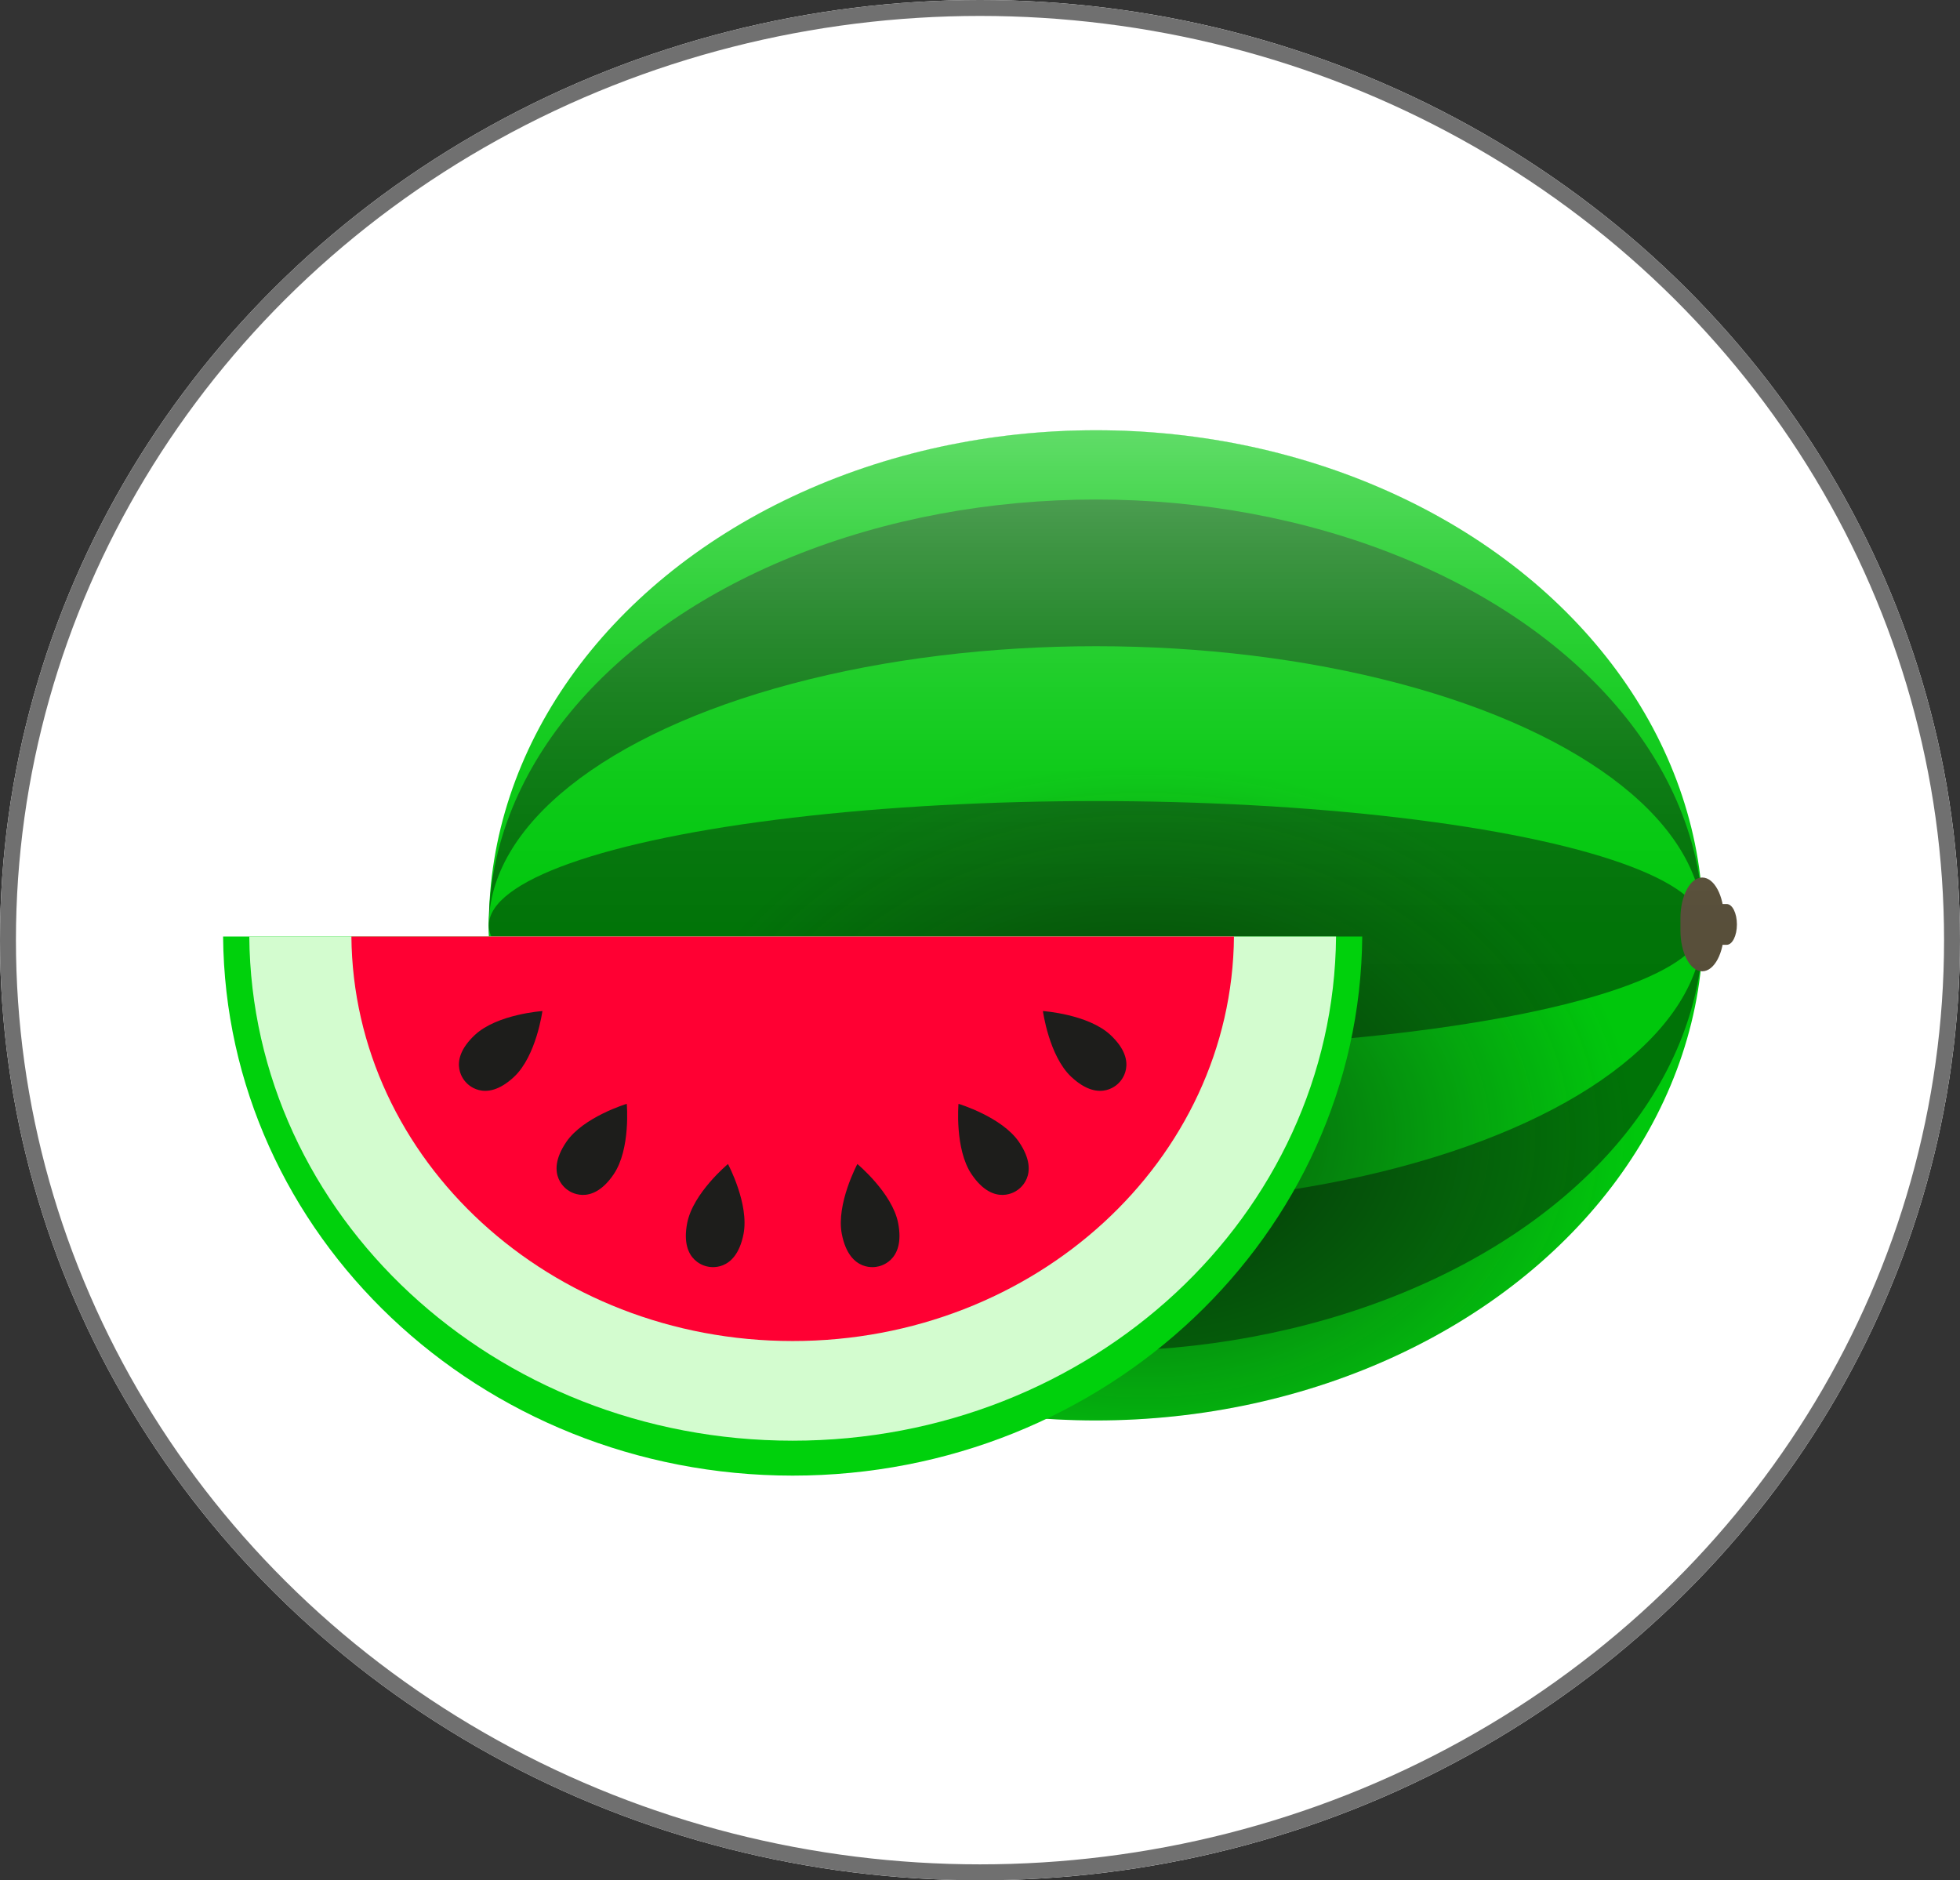 <svg xmlns="http://www.w3.org/2000/svg" xmlns:xlink="http://www.w3.org/1999/xlink" width="123" height="118" viewBox="0 0 123 118">
  <rect x="0" y="0" width="123" height="118" fill="#333333" stroke="none"/>
  <defs>
    <radialGradient id="radial-gradient" cx="0.525" cy="0.713" r="0.498" gradientTransform="translate(0.108 0.177) scale(0.793 0.752)" gradientUnits="objectBoundingBox">
      <stop offset="0"/>
      <stop offset="1" stop-color="#242422" stop-opacity="0"/>
    </radialGradient>
    <linearGradient id="linear-gradient" x1="0.5" y1="1" x2="0.5" y2="-0.101" gradientUnits="objectBoundingBox">
      <stop offset="0.4" stop-color="#fff" stop-opacity="0"/>
      <stop offset="0.462" stop-color="#fff" stop-opacity="0.016"/>
      <stop offset="0.527" stop-color="#fff" stop-opacity="0.067"/>
      <stop offset="0.594" stop-color="#fff" stop-opacity="0.149"/>
      <stop offset="0.663" stop-color="#fff" stop-opacity="0.267"/>
      <stop offset="0.732" stop-color="#fff" stop-opacity="0.42"/>
      <stop offset="0.802" stop-color="#fff" stop-opacity="0.604"/>
      <stop offset="0.872" stop-color="#fff" stop-opacity="0.816"/>
      <stop offset="0.925" stop-color="#fff"/>
    </linearGradient>
  </defs>
  <g id="Grupo_1115" data-name="Grupo 1115" transform="translate(-205 -160)">
    <g id="Grupo_1053" data-name="Grupo 1053">
      <g id="Elipse_34" data-name="Elipse 34" transform="translate(205 160)" fill="#fff" stroke="#707070" stroke-width="1">
        <ellipse cx="61.5" cy="59" rx="61.5" ry="59" stroke="none"/>
        <ellipse cx="61.5" cy="59" rx="61" ry="58.5" fill="none"/>
      </g>
      <g id="Grupo_694" data-name="Grupo 694" transform="translate(-850.972 -28.534)">
        <g id="Grupo_685" data-name="Grupo 685" transform="translate(1086.65 215.534)">
          <g id="Grupo_683" data-name="Grupo 683">
            <ellipse id="Elipse_71" data-name="Elipse 71" cx="38.104" cy="31.071" rx="38.104" ry="31.071" fill="#00c70c"/>
            <ellipse id="Elipse_72" data-name="Elipse 72" cx="38.104" cy="26.724" rx="38.104" ry="26.724" transform="translate(0 4.347)" fill="#007307"/>
            <ellipse id="Elipse_73" data-name="Elipse 73" cx="38.104" cy="17.518" rx="38.104" ry="17.518" transform="translate(0 13.554)" fill="#00c70c"/>
            <ellipse id="Elipse_74" data-name="Elipse 74" cx="38.104" cy="7.8" rx="38.104" ry="7.8" transform="translate(0 23.272)" fill="#007307"/>
          </g>
          <g id="Grupo_684" data-name="Grupo 684" transform="translate(74.778 28.074)">
            <path id="Trazado_1695" data-name="Trazado 1695" d="M1206.188,260.671c0,1.413.612,2.557,1.366,2.557h0c.755,0,1.366-1.145,1.366-2.557V259.9c0-1.412-.611-2.557-1.366-2.557h0c-.754,0-1.366,1.145-1.366,2.557Z" transform="translate(-1206.188 -257.347)" fill="#574e39"/>
            <path id="Trazado_1696" data-name="Trazado 1696" d="M1208.331,261.1c0,.706.286,1.278.638,1.278h.829c.352,0,.638-.572.638-1.278h0c0-.706-.285-1.279-.638-1.279h-.829c-.352,0-.638.573-.638,1.279Z" transform="translate(-1206.892 -258.16)" fill="#574e39"/>
          </g>
        </g>
        <path id="Trazado_1697" data-name="Trazado 1697" d="M1172.5,245.269h-.265c-.194-.969-.689-1.662-1.275-1.662a.743.743,0,0,0-.114.021c-1.838-15.764-18.113-28.1-37.926-28.1-21.044,0-38.1,13.911-38.1,31.071s17.06,31.071,38.1,31.071c19.86,0,36.163-12.391,37.937-28.207a.781.781,0,0,0,.1.019c.585,0,1.081-.693,1.275-1.662h.265c.352,0,.638-.572.638-1.278S1172.849,245.269,1172.5,245.269Z" transform="translate(-8.163 0)" opacity="0.6" fill="url(#radial-gradient)"/>
        <path id="Trazado_1698" data-name="Trazado 1698" d="M1172.5,245.269h-.265c-.194-.969-.689-1.662-1.275-1.662a.743.743,0,0,0-.114.021c-1.838-15.764-18.113-28.1-37.926-28.1-21.044,0-38.1,13.911-38.1,31.071s17.06,31.071,38.1,31.071c19.86,0,36.163-12.391,37.937-28.207a.781.781,0,0,0,.1.019c.585,0,1.081-.693,1.275-1.662h.265c.352,0,.638-.572.638-1.278S1172.849,245.269,1172.5,245.269Z" transform="translate(-8.163 0)" opacity="0.4" fill="url(#linear-gradient)"/>
        <g id="Grupo_693" data-name="Grupo 693" transform="translate(1069.972 247.304)">
          <path id="Trazado_1699" data-name="Trazado 1699" d="M1069.972,262.853c.155,18.711,16.1,33.834,35.744,33.834s35.589-15.123,35.744-33.834Z" transform="translate(-1069.972 -262.853)" fill="#00d10c"/>
          <path id="Trazado_1700" data-name="Trazado 1700" d="M1072.42,262.853c.148,17.5,15.356,31.642,34.1,31.642s33.953-14.144,34.1-31.642Z" transform="translate(-1070.776 -262.853)" fill="#d3fccf"/>
          <path id="Trazado_1701" data-name="Trazado 1701" d="M1081.964,262.853c.12,14.04,12.47,25.388,27.693,25.388s27.573-11.348,27.693-25.388Z" transform="translate(-1073.912 -262.853)" fill="#f03"/>
          <g id="Grupo_692" data-name="Grupo 692" transform="translate(14.799 4.68)">
            <g id="Grupo_686" data-name="Grupo 686">
              <path id="Trazado_1702" data-name="Trazado 1702" d="M1097.255,269.823s-2.84.193-4.239,1.5c-1.865,1.745-.551,2.98-.551,2.98s1.145,1.394,3.011-.351C1096.873,272.644,1097.255,269.823,1097.255,269.823Z" transform="translate(-1092.015 -269.823)" fill="#1d1d1b"/>
            </g>
            <g id="Grupo_687" data-name="Grupo 687" transform="translate(6.126 5.822)">
              <path id="Trazado_1703" data-name="Trazado 1703" d="M1105.546,278.495s-2.727.818-3.8,2.4c-1.432,2.116.123,3.028.123,3.028s1.425,1.105,2.857-1.01C1105.8,281.331,1105.546,278.495,1105.546,278.495Z" transform="translate(-1101.138 -278.495)" fill="#1d1d1b"/>
            </g>
            <g id="Grupo_688" data-name="Grupo 688" transform="translate(14.242 9.599)">
              <path id="Trazado_1704" data-name="Trazado 1704" d="M1115.869,284.12s-2.19,1.819-2.558,3.7c-.491,2.507,1.3,2.739,1.3,2.739s1.744.459,2.234-2.047C1117.212,286.63,1115.869,284.12,1115.869,284.12Z" transform="translate(-1113.226 -284.12)" fill="#1d1d1b"/>
            </g>
            <g id="Grupo_689" data-name="Grupo 689" transform="translate(36.65)">
              <path id="Trazado_1705" data-name="Trazado 1705" d="M1146.6,269.823s2.84.193,4.239,1.5c1.865,1.745.551,2.98.551,2.98s-1.144,1.394-3.01-.351C1146.982,272.644,1146.6,269.823,1146.6,269.823Z" transform="translate(-1146.601 -269.823)" fill="#1d1d1b"/>
            </g>
            <g id="Grupo_690" data-name="Grupo 690" transform="translate(31.33 5.822)">
              <path id="Trazado_1706" data-name="Trazado 1706" d="M1138.7,278.495s2.727.818,3.8,2.4c1.432,2.116-.123,3.028-.123,3.028s-1.426,1.105-2.858-1.01C1138.451,281.331,1138.7,278.495,1138.7,278.495Z" transform="translate(-1138.678 -278.495)" fill="#1d1d1b"/>
            </g>
            <g id="Grupo_691" data-name="Grupo 691" transform="translate(23.967 9.599)">
              <path id="Trazado_1707" data-name="Trazado 1707" d="M1128.749,284.12s2.19,1.819,2.558,3.7c.49,2.507-1.3,2.739-1.3,2.739s-1.744.459-2.234-2.047C1127.407,286.63,1128.749,284.12,1128.749,284.12Z" transform="translate(-1127.711 -284.12)" fill="#1d1d1b"/>
            </g>
          </g>
        </g>
      </g>
    </g>
  </g>
</svg>
